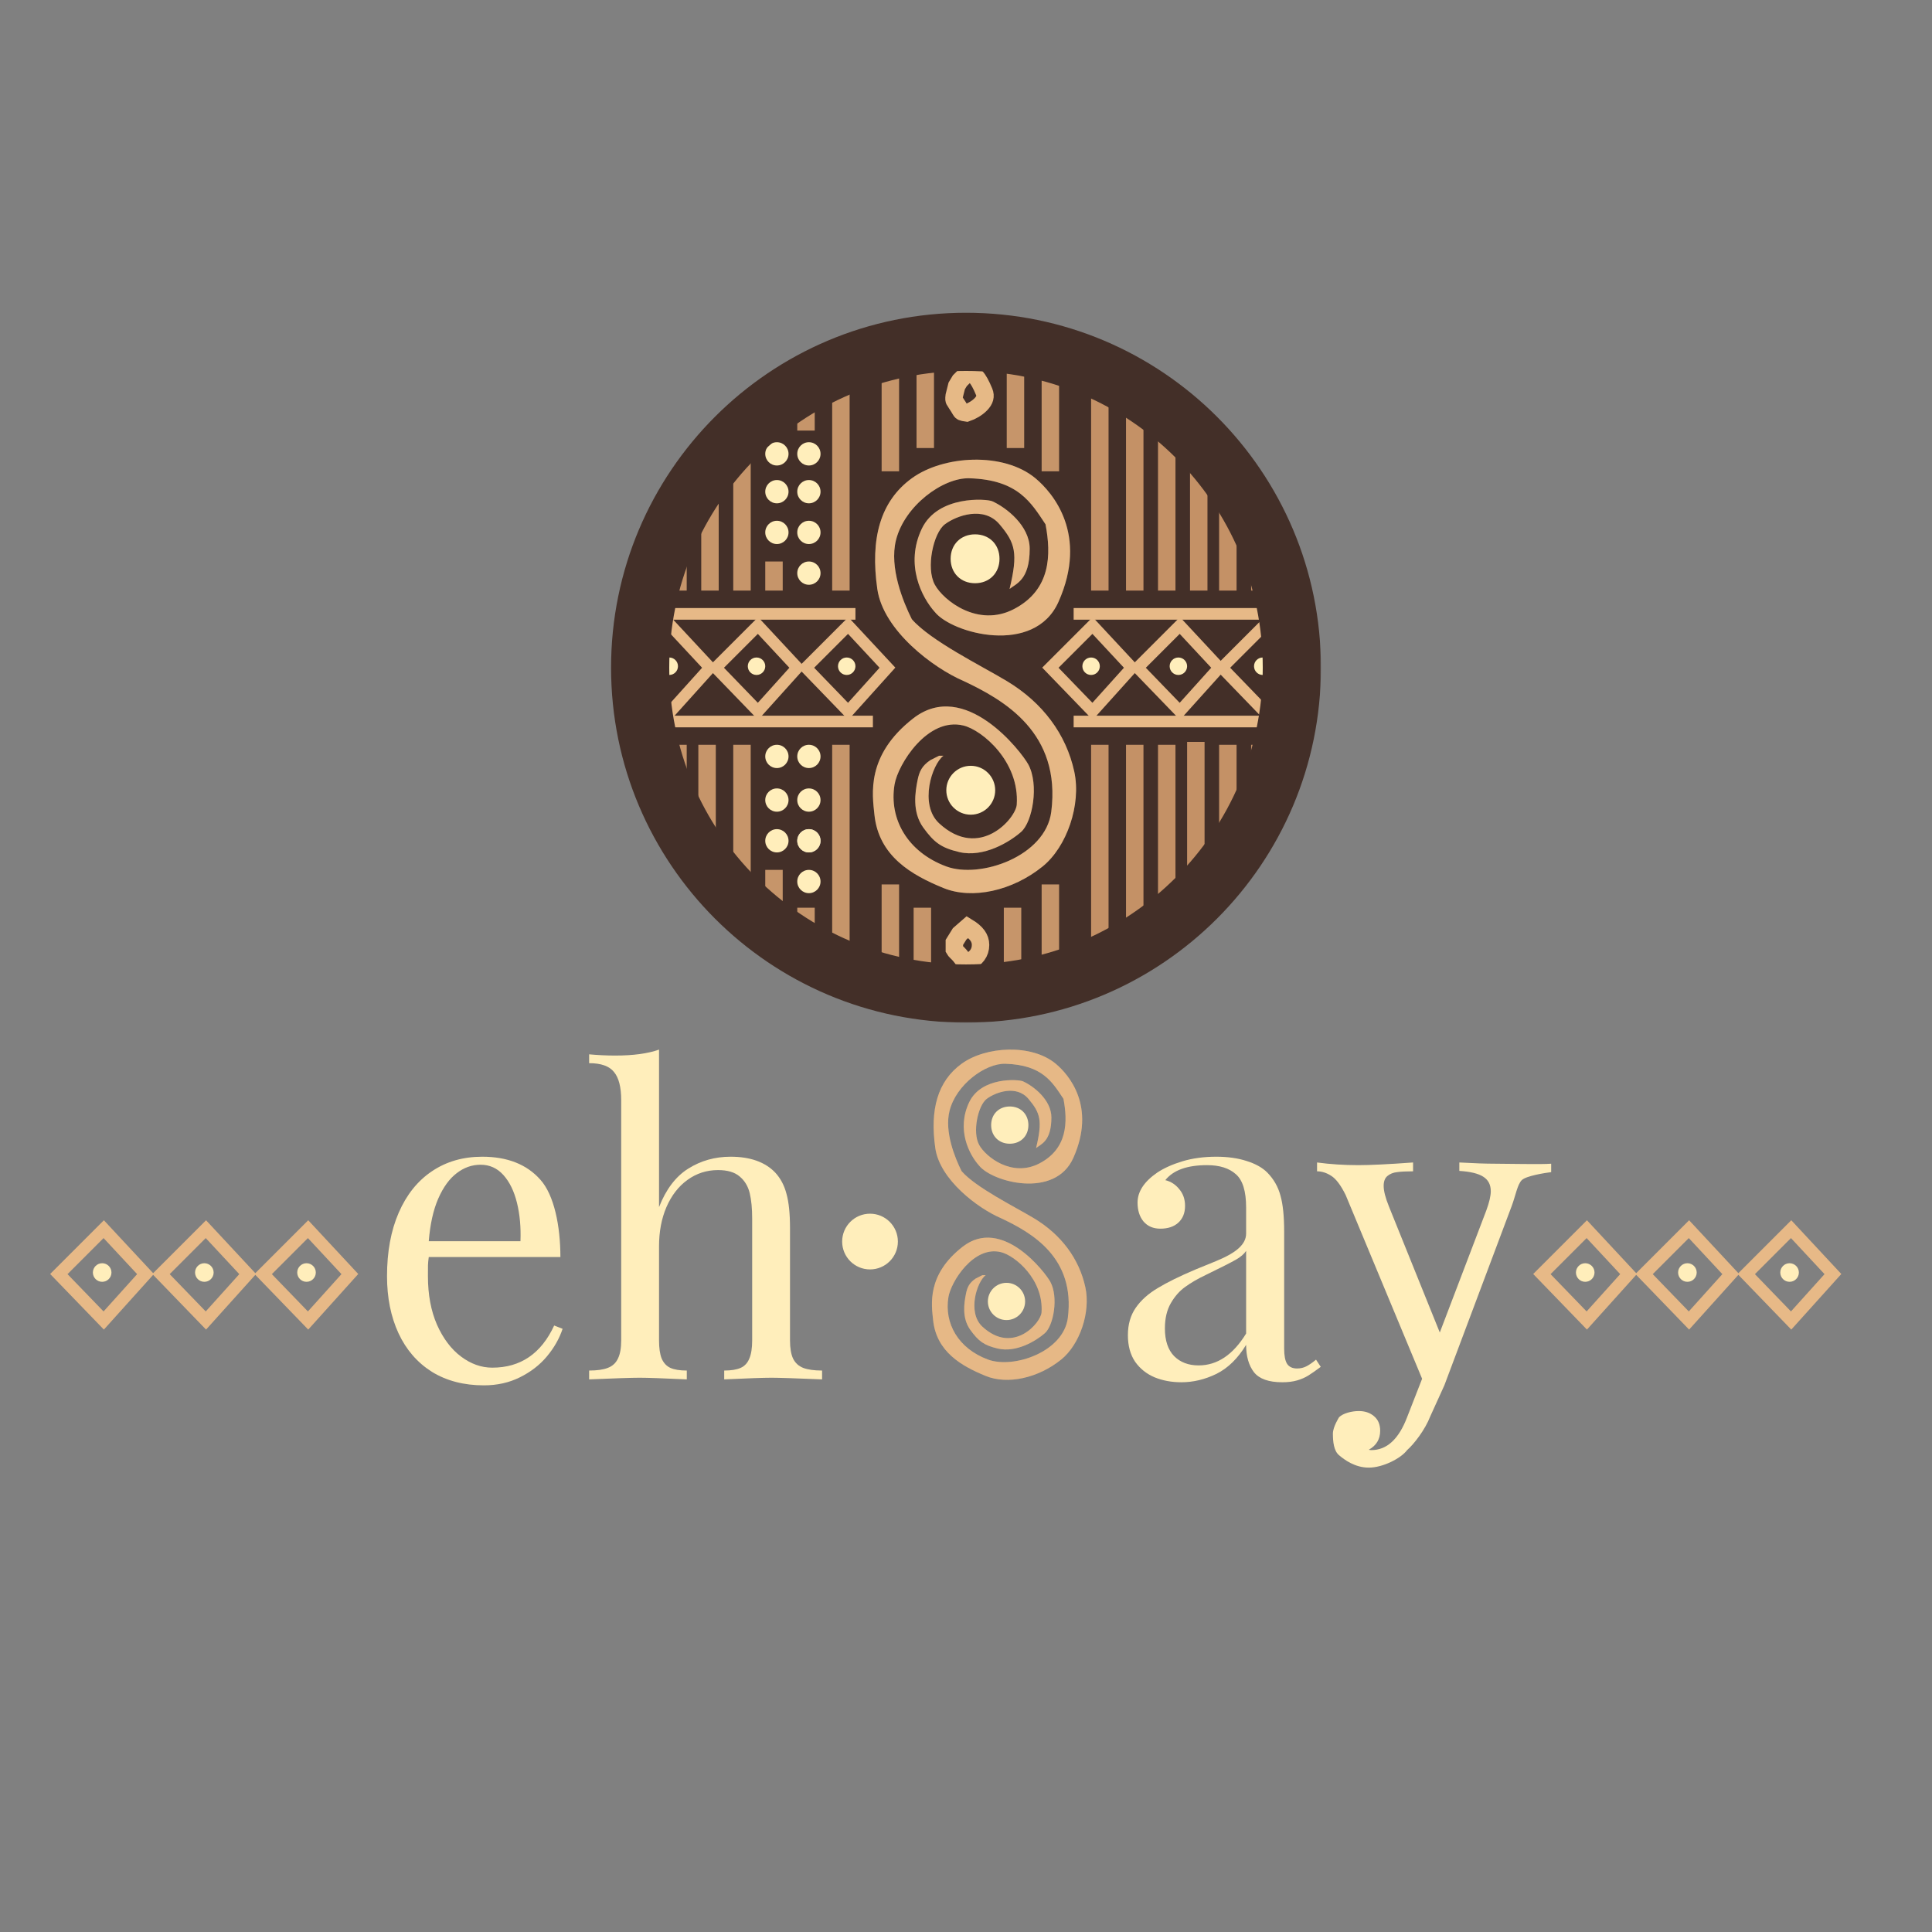 <svg width="624" height="624" viewBox="0 0 624 624" fill="none" xmlns="http://www.w3.org/2000/svg">
<rect x="0" y="0" width="624" height="624" fill="#808080" stroke="none"/>
<path d="M181.711 429.18C180.648 432.367 178.944 435.355 176.598 438.145C174.296 440.889 171.396 443.125 167.898 444.852C164.445 446.578 160.572 447.441 156.277 447.441C149.814 447.441 144.214 445.98 139.477 443.059C134.784 440.092 131.198 435.953 128.719 430.641C126.24 425.284 125 419.13 125 412.18C125 404.299 126.262 397.46 128.785 391.66C131.309 385.861 134.872 381.411 139.477 378.312C144.125 375.169 149.548 373.598 155.746 373.598C163.892 373.598 170.156 376.077 174.539 381.035C178.966 385.949 181 395.951 181 406H138.48C138.171 408.346 138.215 408.727 138.215 412.18C138.215 418.156 139.189 423.38 141.137 427.852C143.129 432.323 145.719 435.754 148.906 438.145C152.094 440.535 155.458 441.73 159 441.73C168.12 441.73 174.783 437.193 178.988 428.117L181.711 429.18ZM168.098 400.891C168.275 396.375 167.898 392.236 166.969 388.473C166.039 384.71 164.578 381.721 162.586 379.508C160.594 377.294 158.137 376.188 155.215 376.188C152.426 376.188 149.858 377.095 147.512 378.91C145.165 380.681 143.173 383.426 141.535 387.145C139.941 390.819 138.923 395.401 138.48 400.891H168.098Z" fill="#FFEEBB"/>
<path d="M212.855 389.867C215.113 384.112 218.257 379.973 222.285 377.449C226.358 374.882 230.918 373.598 235.965 373.598C242.296 373.598 247.099 375.302 250.375 378.711C252.102 380.57 253.319 382.872 254.027 385.617C254.78 388.318 255.156 391.97 255.156 396.574V432.898C255.156 435.422 255.488 437.392 256.152 438.809C256.861 440.225 257.945 441.221 259.406 441.797C260.911 442.372 262.948 442.66 265.516 442.66V445.516C257.016 445.161 251.57 444.984 249.18 444.984C246.612 444.984 241.521 445.161 233.906 445.516V442.66C236.164 442.66 237.935 442.372 239.219 441.797C240.503 441.221 241.432 440.225 242.008 438.809C242.628 437.392 242.938 435.422 242.938 432.898V393.586C242.938 390.31 242.672 387.565 242.141 385.352C241.609 383.138 240.525 381.345 238.887 379.973C237.293 378.6 234.969 377.914 231.914 377.914C228.24 377.914 224.941 378.977 222.02 381.102C219.142 383.182 216.884 386.104 215.246 389.867C213.652 393.586 212.855 397.814 212.855 402.551V432.898C212.855 435.422 213.143 437.392 213.719 438.809C214.339 440.225 215.268 441.221 216.508 441.797C217.792 442.372 219.562 442.66 221.82 442.66V445.516C214.206 445.161 209.137 444.984 206.613 444.984C204.046 444.984 198.6 445.161 190.277 445.516V442.66C192.845 442.66 194.859 442.372 196.32 441.797C197.826 441.221 198.91 440.225 199.574 438.809C200.283 437.392 200.637 435.422 200.637 432.898V355.336C200.637 351.13 199.862 348.098 198.312 346.238C196.807 344.335 194.129 343.383 190.277 343.383V340.527C193.155 340.793 195.966 340.926 198.711 340.926C204.555 340.926 209.27 340.284 212.855 339V389.867Z" fill="#FFEEBB"/>
<path d="M402.473 390C402.473 384.732 401.366 381.146 399.152 379.242C396.983 377.294 393.884 376.32 389.855 376.32C383.436 376.32 378.943 377.936 376.375 381.168C378.19 381.611 379.695 382.585 380.891 384.09C382.13 385.551 382.75 387.344 382.75 389.469C382.75 391.771 382.02 393.586 380.559 394.914C379.142 396.198 377.216 396.84 374.781 396.84C372.479 396.84 370.664 396.065 369.336 394.516C368.052 392.966 367.41 390.93 367.41 388.406C367.41 384.865 369.535 381.633 373.785 378.711C375.999 377.25 378.721 376.033 381.953 375.059C385.229 374.085 388.859 373.598 392.844 373.598C396.562 373.598 399.839 374.062 402.672 374.992C405.505 375.878 407.719 377.117 409.312 378.711C411.393 380.836 412.81 383.315 413.562 386.148C414.359 388.938 414.758 392.811 414.758 397.77V435.555C414.758 437.812 415.068 439.451 415.688 440.469C416.352 441.487 417.436 441.996 418.941 441.996C420.048 441.996 421.066 441.753 421.996 441.266C422.926 440.779 423.944 440.07 425.051 439.141L426.578 441.465C424.984 442.66 423.656 443.59 422.594 444.254C421.531 444.918 420.314 445.449 418.941 445.848C417.569 446.246 415.975 446.445 414.16 446.445C409.777 446.445 406.723 445.361 404.996 443.191C403.314 440.978 402.473 438.034 402.473 434.359C399.816 438.742 396.629 441.863 392.91 443.723C389.191 445.538 385.406 446.445 381.555 446.445C378.411 446.445 375.534 445.914 372.922 444.852C370.31 443.745 368.207 442.062 366.613 439.805C365.064 437.503 364.289 434.647 364.289 431.238C364.289 427.785 365.13 424.841 366.812 422.406C368.495 419.971 370.863 417.846 373.918 416.031C376.973 414.172 381.068 412.158 386.203 409.988C387.089 409.634 389.258 408.749 392.711 407.332C396.164 405.915 398.643 404.499 400.148 403.082C401.698 401.665 402.473 400.116 402.473 398.434V390ZM402.473 404.012C401.809 405.03 400.702 405.982 399.152 406.867C397.603 407.753 394.371 409.391 389.457 411.781C386.845 413.021 384.632 414.305 382.816 415.633C381.001 416.917 379.452 418.665 378.168 420.879C376.884 423.092 376.242 425.815 376.242 429.047C376.242 432.987 377.238 435.975 379.23 438.012C381.223 440.004 383.857 441 387.133 441C393.154 441 398.267 437.569 402.473 430.707V404.012Z" fill="#FFEEBB"/>
<path d="M471.336 375.457C476.117 375.723 479.924 375.855 482.758 375.855C486.786 375.855 498.122 376.121 501 375.855V378.578C499.185 378.799 492.917 379.751 491.5 381.168C490.083 382.585 489.509 386.148 488.27 389.469L466.5 447.441L461.973 457.402C460.246 461.874 456.638 466.456 454.469 468.359C452.5 471.016 446.633 474.016 442.117 474.016C437.602 474.016 434.227 471.477 432.5 470.016C430.773 468.599 430.5 465.583 430.5 463.016C430.5 460.846 432.5 457.734 432.5 457.734C433.784 456.451 436.605 455.742 438.863 455.742C440.855 455.742 442.493 456.296 443.777 457.402C445.105 458.509 445.77 460.081 445.77 462.117C445.77 464.818 444.552 466.854 442.117 468.227C442.294 468.315 442.56 468.359 442.914 468.359C447.917 468.359 451.768 464.818 454.469 457.734L459.316 445.316L434.613 385.949C433.064 382.806 431.514 380.747 429.965 379.773C428.46 378.799 426.932 378.312 425.383 378.312V375.457C429.633 376.033 434.082 376.32 438.73 376.32C442.626 376.32 448.514 376.033 456.395 375.457V378.312C454.181 378.312 452.454 378.401 451.215 378.578C449.975 378.711 448.935 379.132 448.094 379.84C447.297 380.504 446.898 381.566 446.898 383.027C446.898 384.665 447.474 386.901 448.625 389.734L465.027 430.375L480.035 390.996C481.009 388.34 481.496 386.259 481.496 384.754C481.496 382.629 480.677 381.057 479.039 380.039C477.445 379.021 474.878 378.401 471.336 378.18V375.457Z" fill="#FFEEBB"/>
<path d="M317.295 428.482C312.326 423.883 315.526 413.977 318.356 411.855H317.295L315.173 412.916C313.05 414.331 312.413 415.746 311.989 417.869C311.423 420.699 310.574 425.651 313.404 429.543C316.011 433.128 317.719 434.491 322.248 435.557C328.262 436.972 334.63 433.081 337.46 430.604C340.29 428.128 341.93 418.93 339.229 413.977C337.56 410.918 323.663 392.751 310.928 402.657C299.236 411.75 300.863 421.406 301.376 426.359C302.437 436.618 310.574 441.217 318.356 444.401C325.432 447.295 335.337 445.108 342.766 439.095C348.71 434.283 352.318 423.883 350.549 415.746C348.549 406.548 342.766 398.765 333.922 393.459C327.622 389.679 315.173 383.553 310.573 378.247C308.451 374.002 304.984 365.582 306.682 358.79C308.805 350.3 318.271 343.388 324.724 343.578C336.752 343.932 339.936 349.592 343.474 354.898C344.889 362.328 344.84 371.013 335.691 375.771C326.847 380.37 318.356 373.648 316.234 369.757C313.994 365.651 315.88 357.021 318.71 354.898C321.54 352.776 328.262 350.3 332.153 354.898C336.045 359.497 336.752 361.974 334.63 370.818C336.163 369.521 339.582 368.695 339.582 360.912C339.582 355.252 333.804 350.771 330.384 349.238C328.969 348.604 316.999 347.732 313.05 355.96C308.805 364.804 313.05 372.94 316.234 376.478C320.479 381.785 340.714 387.303 346.658 374.002C354.087 357.375 345.243 347.116 340.997 343.578C333.158 337.046 318.356 337.918 310.573 343.578C302.791 349.238 300.314 358.436 302.083 370.818C303.549 381.077 315.88 390.275 323.309 393.459C333.332 398.176 347.365 406.194 344.889 425.651C343.493 436.618 327.384 442.176 319.064 439.095C309.512 435.557 304.913 427.42 306.328 418.93C307.154 413.977 314.465 402.214 323.309 404.426C327.908 405.575 337.106 413.27 336.398 423.883C336.175 427.231 327.234 437.68 317.295 428.482Z" fill="#ECC38D"/>
<path d="M317.295 428.482C312.326 423.883 315.526 413.977 318.356 411.855H317.295L315.173 412.916C313.05 414.331 312.413 415.746 311.989 417.869C311.423 420.699 310.574 425.651 313.404 429.543C316.011 433.128 317.719 434.491 322.248 435.557C328.262 436.972 334.63 433.081 337.46 430.604C340.29 428.128 341.93 418.93 339.229 413.977C337.56 410.918 323.663 392.751 310.928 402.657C299.236 411.75 300.863 421.406 301.376 426.359C302.437 436.618 310.574 441.217 318.356 444.401C325.432 447.295 335.337 445.108 342.766 439.095C348.71 434.283 352.318 423.883 350.549 415.746C348.549 406.548 342.766 398.765 333.922 393.459C327.622 389.679 315.173 383.553 310.573 378.247C308.451 374.002 304.984 365.582 306.682 358.79C308.805 350.3 318.271 343.388 324.724 343.578C336.752 343.932 339.936 349.592 343.474 354.898C344.889 362.328 344.84 371.013 335.691 375.771C326.847 380.37 318.356 373.648 316.234 369.757C313.994 365.651 315.88 357.021 318.71 354.898C321.54 352.776 328.262 350.3 332.153 354.898C336.045 359.497 336.752 361.974 334.63 370.818C336.163 369.521 339.582 368.695 339.582 360.912C339.582 355.252 333.804 350.771 330.384 349.238C328.969 348.604 316.999 347.732 313.05 355.96C308.805 364.804 313.05 372.94 316.234 376.478C320.479 381.785 340.714 387.303 346.658 374.002C354.087 357.375 345.243 347.116 340.997 343.578C333.158 337.046 318.356 337.918 310.573 343.578C302.791 349.238 300.314 358.436 302.083 370.818C303.549 381.077 315.88 390.275 323.309 393.459C333.332 398.176 347.365 406.194 344.889 425.651C343.493 436.618 327.384 442.176 319.064 439.095C309.512 435.557 304.913 427.42 306.328 418.93C307.154 413.977 314.465 402.214 323.309 404.426C327.908 405.575 337.106 413.27 336.398 423.883C336.175 427.231 327.234 437.68 317.295 428.482Z" fill="#D0906C" fill-opacity="0.2"/>
<circle cx="325.078" cy="420.344" r="6.014" fill="#FFEEBB"/>
<path d="M332.153 363.387C332.153 366.904 329.656 369.401 326.139 369.401C322.623 369.401 320.125 366.904 320.125 363.387C320.125 359.87 322.623 357.373 326.139 357.373C329.656 357.373 332.153 359.87 332.153 363.387Z" fill="#FFEEBB"/>
<path d="M80 411.5L66.5 397L52 411.5L66.5 426.5L80 411.5Z" stroke="#E7B987" stroke-width="4"/>
<circle cx="66" cy="411" r="2.5" fill="#FFEEBB" stroke="#FFEEBB"/>
<path d="M113 411.5L99.5 397L85 411.5L99.5 426.5L113 411.5Z" stroke="#E7B987" stroke-width="4"/>
<circle cx="99" cy="411" r="2.5" fill="#FFEEBB" stroke="#FFEEBB"/>
<path d="M47 411.5L33.5 397L19 411.5L33.5 426.5L47 411.5Z" stroke="#E7B987" stroke-width="4"/>
<circle cx="33" cy="411" r="2.5" fill="#FFEEBB" stroke="#FFEEBB"/>
<path d="M559 411.5L545.5 397L531 411.5L545.5 426.5L559 411.5Z" stroke="#E7B987" stroke-width="4"/>
<circle cx="545" cy="411" r="2.5" fill="#FFEEBB" stroke="#FFEEBB"/>
<path d="M592 411.5L578.5 397L564 411.5L578.5 426.5L592 411.5Z" stroke="#E7B987" stroke-width="4"/>
<circle cx="578" cy="411" r="2.5" fill="#FFEEBB" stroke="#FFEEBB"/>
<path d="M526 411.5L512.5 397L498 411.5L512.5 426.5L526 411.5Z" stroke="#E7B987" stroke-width="4"/>
<circle cx="512" cy="411" r="2.5" fill="#FFEEBB" stroke="#FFEEBB"/>
<circle cx="281" cy="401" r="8.5" fill="#FFEEBB" stroke="#FFEEBB"/>
<rect x="203" y="109" width="218" height="213.302" rx="95" fill="#432F28"/>
<path d="M310.011 122.963L313.026 119.948C313.94 120.479 314.589 121.013 315.139 121.634C316.024 122.633 316.82 124.046 317.855 126.529C318.459 127.978 318.088 129.246 316.788 130.589C315.552 131.865 313.738 132.858 312.235 133.372C311.397 133.251 311.007 133.165 310.736 133.049C310.626 133.002 310.57 132.962 310.524 132.919C310.47 132.87 310.365 132.758 310.22 132.504C309.698 131.59 309.241 130.904 308.887 130.377C308.506 129.809 308.346 129.566 308.238 129.351C308.235 129.344 308.23 129.336 308.226 129.328C308.164 129.213 308.044 128.991 308.194 127.86L308.997 124.655L310.011 122.963Z" stroke="#E6B986" stroke-width="5.638"/>
<path d="M309.944 301.625L312.483 299.414C315.399 301.185 316.698 302.964 316.698 305.188C316.698 307.748 315.262 309.594 312.476 310.956C312.182 310.934 311.925 310.927 311.704 310.925C311.657 310.856 311.604 310.776 311.543 310.683C310.298 308.773 309.556 308.06 308.93 307.475C308.699 307.259 308.623 307.183 308.526 307.057C308.461 306.972 308.369 306.841 308.242 306.627L308.242 304.369L309.944 301.625ZM311.114 310.924C311.114 310.924 311.115 310.924 311.117 310.924L311.114 310.924Z" stroke="#E6B986" stroke-width="5.638"/>
<circle cx="250.922" cy="244.31" r="3.759" fill="#FFEEBB"/>
<circle cx="261.259" cy="244.31" r="3.759" fill="#FFEEBB"/>
<circle cx="261.259" cy="146.586" r="3.759" fill="#FFEEBB"/>
<circle cx="250.922" cy="146.586" r="3.759" fill="#FFEEBB"/>
<circle cx="250.922" cy="158.802" r="3.759" fill="#FFEEBB"/>
<circle cx="250.922" cy="171.957" r="3.759" fill="#FFEEBB"/>
<circle cx="250.922" cy="258.405" r="3.759" fill="#FFEEBB"/>
<circle cx="261.259" cy="258.405" r="3.759" fill="#FFEEBB"/>
<circle cx="261.259" cy="158.802" r="3.759" fill="#FFEEBB"/>
<circle cx="250.922" cy="271.56" r="3.759" fill="#FFEEBB"/>
<circle cx="261.259" cy="271.56" r="3.759" fill="#D9D9D9"/>
<circle cx="261.259" cy="271.56" r="3.759" fill="#FFEEBB"/>
<circle cx="261.259" cy="171.957" r="3.759" fill="#FFEEBB"/>
<circle cx="261.259" cy="284.716" r="3.759" fill="#FFEEBB"/>
<circle cx="261.259" cy="185.112" r="3.759" fill="#FFEEBB"/>
<path d="M257.5 215.651L244.815 202.026L231.19 215.651L244.815 229.746L257.5 215.651Z" stroke="#E7B987" stroke-width="3.759"/>
<circle cx="244.345" cy="215.181" r="2.349" fill="#FFEEBB" stroke="#FFEEBB" stroke-width="0.94"/>
<path d="M286.629 215.651L273.944 202.026L260.319 215.651L273.944 229.746L286.629 215.651Z" stroke="#E7B987" stroke-width="3.759"/>
<circle cx="273.474" cy="215.181" r="2.349" fill="#FFEEBB" stroke="#FFEEBB" stroke-width="0.94"/>
<path d="M229.31 215.651L216.625 202.026L203 215.651L216.625 229.746L229.31 215.651Z" stroke="#E7B987" stroke-width="3.759"/>
<circle cx="216.155" cy="215.181" r="2.349" fill="#FFEEBB" stroke="#FFEEBB" stroke-width="0.94"/>
<path d="M393.75 215.651L381.065 202.026L367.44 215.651L381.065 229.746L393.75 215.651Z" stroke="#E7B987" stroke-width="3.759"/>
<circle cx="380.595" cy="215.181" r="2.349" fill="#FFEEBB" stroke="#FFEEBB" stroke-width="0.94"/>
<path d="M421 215.651L408.315 202.026L394.69 215.651L408.315 229.746L421 215.651Z" stroke="#E7B987" stroke-width="3.759"/>
<circle cx="407.845" cy="215.181" r="2.349" fill="#FFEEBB" stroke="#FFEEBB" stroke-width="0.94"/>
<path d="M365.56 215.651L352.875 202.026L339.25 215.651L352.875 229.746L365.56 215.651Z" stroke="#E7B987" stroke-width="3.759"/>
<circle cx="352.405" cy="215.181" r="2.349" fill="#FFEEBB" stroke="#FFEEBB" stroke-width="0.94"/>
<path d="M303.32 265.916C296.797 259.88 300.998 246.878 304.713 244.092H303.32L300.534 245.485C297.747 247.342 296.912 249.2 296.354 251.986C295.612 255.701 294.497 262.201 298.212 267.309C301.634 272.014 303.875 273.804 309.82 275.203C317.714 277.06 326.072 271.952 329.787 268.702C333.502 265.452 335.654 253.379 332.109 246.878C329.919 242.863 311.678 219.018 294.962 232.019C279.616 243.955 281.752 256.629 282.424 263.13C283.817 276.596 294.497 282.632 304.713 286.811C313.999 290.61 327.001 287.74 336.752 279.846C344.553 273.531 349.289 259.88 346.967 249.2C344.343 237.127 336.752 226.912 325.143 219.947C316.874 214.985 300.534 206.945 294.497 199.98C291.711 194.408 287.161 183.357 289.389 174.441C292.175 163.297 304.601 154.226 313.071 154.475C328.858 154.939 333.037 162.368 337.681 169.334C339.538 179.085 339.474 190.485 327.465 196.73C315.857 202.766 304.713 193.944 301.927 188.836C298.987 183.447 301.462 172.12 305.177 169.334C308.892 166.548 317.714 163.297 322.822 169.334C327.929 175.37 328.858 178.62 326.072 190.229C328.084 188.526 332.573 187.443 332.573 177.227C332.573 169.798 324.989 163.916 320.5 161.904C318.643 161.071 302.931 159.927 297.747 170.726C292.175 182.335 297.747 193.015 301.927 197.658C307.499 204.623 334.059 211.867 341.86 194.408C351.611 172.584 340.002 159.118 334.43 154.475C324.141 145.901 304.712 147.045 294.497 154.475C284.281 161.904 281.031 173.977 283.353 190.229C285.277 203.695 301.462 215.767 311.213 219.947C324.369 226.138 342.788 236.663 339.538 262.201C337.706 276.596 316.562 283.891 305.641 279.846C293.104 275.203 287.068 264.523 288.925 253.379C290.008 246.878 299.605 231.439 311.213 234.341C317.25 235.85 329.323 245.949 328.394 259.88C328.101 264.275 316.365 277.989 303.32 265.916Z" fill="#ECC38D"/>
<path d="M303.32 265.916C296.797 259.88 300.998 246.878 304.713 244.092H303.32L300.534 245.485C297.747 247.342 296.912 249.2 296.354 251.986C295.612 255.701 294.497 262.201 298.212 267.309C301.634 272.014 303.875 273.804 309.82 275.203C317.714 277.06 326.072 271.952 329.787 268.702C333.502 265.452 335.654 253.379 332.109 246.878C329.919 242.863 311.678 219.018 294.962 232.019C279.616 243.955 281.752 256.629 282.424 263.13C283.817 276.596 294.497 282.632 304.713 286.811C313.999 290.61 327.001 287.74 336.752 279.846C344.553 273.531 349.289 259.88 346.967 249.2C344.343 237.127 336.752 226.912 325.143 219.947C316.874 214.985 300.534 206.945 294.497 199.98C291.711 194.408 287.161 183.357 289.389 174.441C292.175 163.297 304.601 154.226 313.071 154.475C328.858 154.939 333.037 162.368 337.681 169.334C339.538 179.085 339.474 190.485 327.465 196.73C315.857 202.766 304.713 193.944 301.927 188.836C298.987 183.447 301.462 172.12 305.177 169.334C308.892 166.548 317.714 163.297 322.822 169.334C327.929 175.37 328.858 178.62 326.072 190.229C328.084 188.526 332.573 187.443 332.573 177.227C332.573 169.798 324.989 163.916 320.5 161.904C318.643 161.071 302.931 159.927 297.747 170.726C292.175 182.335 297.747 193.015 301.927 197.658C307.499 204.623 334.059 211.867 341.86 194.408C351.611 172.584 340.002 159.118 334.43 154.475C324.141 145.901 304.712 147.045 294.497 154.475C284.281 161.904 281.031 173.977 283.353 190.229C285.277 203.695 301.462 215.767 311.213 219.947C324.369 226.138 342.788 236.663 339.538 262.201C337.706 276.596 316.562 283.891 305.641 279.846C293.104 275.203 287.068 264.523 288.925 253.379C290.008 246.878 299.605 231.439 311.213 234.341C317.25 235.85 329.323 245.949 328.394 259.88C328.101 264.275 316.365 277.989 303.32 265.916Z" fill="#D0906C" fill-opacity="0.2"/>
<circle cx="313.535" cy="255.235" r="7.894" fill="#FFEEBB"/>
<path d="M322.822 180.476C322.822 185.092 319.544 188.37 314.928 188.37C310.312 188.37 307.034 185.092 307.034 180.476C307.034 175.86 310.312 172.582 314.928 172.582C319.544 172.582 322.822 175.86 322.822 180.476Z" fill="#FFEEBB"/>
<line x1="218.974" y1="163.5" x2="218.974" y2="190.75" stroke="#C6956A" stroke-width="5.638"/>
<line x1="249.983" y1="128.732" x2="249.983" y2="139.069" stroke="#C6956A" stroke-width="5.638"/>
<line x1="260.319" y1="123.095" x2="260.319" y2="139.069" stroke="#C6956A" stroke-width="5.638"/>
<line x1="249.983" y1="181.354" x2="249.983" y2="190.75" stroke="#C6956A" stroke-width="5.638"/>
<line x1="218.974" y1="240.552" x2="218.974" y2="267.802" stroke="#C6956A" stroke-width="5.638"/>
<line x1="249.983" y1="280.957" x2="249.983" y2="302.569" stroke="#C6956A" stroke-width="5.638"/>
<line x1="260.319" y1="293.173" x2="260.319" y2="310.087" stroke="#C6956A" stroke-width="5.638"/>
<line x1="229.31" y1="148.466" x2="229.31" y2="190.75" stroke="#C6956A" stroke-width="5.638"/>
<line x1="228.371" y1="240.552" x2="228.371" y2="282.836" stroke="#C6956A" stroke-width="5.638"/>
<line x1="239.647" y1="136.25" x2="239.647" y2="190.75" stroke="#C6956A" stroke-width="5.638"/>
<line x1="239.647" y1="240.552" x2="239.647" y2="295.991" stroke="#C6956A" stroke-width="5.638"/>
<line x1="271.595" y1="116.518" x2="271.595" y2="190.75" stroke="#C6956A" stroke-width="5.638"/>
<line x1="271.595" y1="240.552" x2="271.595" y2="313.845" stroke="#C6956A" stroke-width="5.638"/>
<line x1="287.569" y1="285.655" x2="287.569" y2="318.543" stroke="#C6956A" stroke-width="5.638"/>
<line x1="339.25" y1="285.655" x2="339.25" y2="318.543" stroke="#C6956A" stroke-width="5.638"/>
<line x1="297.905" y1="293.173" x2="297.905" y2="322.302" stroke="#C6956A" stroke-width="5.638"/>
<line x1="327.034" y1="293.173" x2="327.034" y2="321.363" stroke="#C6956A" stroke-width="5.638"/>
<line x1="287.569" y1="111.819" x2="287.569" y2="152.225" stroke="#C6956A" stroke-width="5.638"/>
<line x1="298.845" y1="109" x2="298.845" y2="144.707" stroke="#C6956A" stroke-width="5.638"/>
<line x1="327.974" y1="109" x2="327.974" y2="144.707" stroke="#C6956A" stroke-width="5.638"/>
<line x1="339.25" y1="111.819" x2="339.25" y2="152.225" stroke="#C6956A" stroke-width="5.638"/>
<line x1="355.224" y1="116.518" x2="355.224" y2="190.75" stroke="#C49166" stroke-width="5.638"/>
<line x1="355.224" y1="240.552" x2="355.224" y2="314.785" stroke="#C49166" stroke-width="5.638"/>
<line x1="366.5" y1="123.095" x2="366.5" y2="190.75" stroke="#C49166" stroke-width="5.638"/>
<line x1="366.5" y1="240.552" x2="366.5" y2="308.207" stroke="#C49166" stroke-width="5.638"/>
<line x1="376.836" y1="131.552" x2="376.836" y2="190.75" stroke="#C49166" stroke-width="5.638"/>
<line x1="416.302" y1="198.267" x2="346.767" y2="198.267" stroke="#E7B987" stroke-width="3.759"/>
<line x1="276.293" y1="198.267" x2="206.758" y2="198.267" stroke="#E7B987" stroke-width="3.759"/>
<line x1="416.302" y1="233.035" x2="346.767" y2="233.035" stroke="#E7B987" stroke-width="3.759"/>
<line x1="281.931" y1="233.035" x2="206.759" y2="233.035" stroke="#E7B987" stroke-width="3.759"/>
<line x1="376.836" y1="240.552" x2="376.836" y2="301.629" stroke="#C49166" stroke-width="5.638"/>
<line x1="387.172" y1="140.009" x2="387.172" y2="190.75" stroke="#C49166" stroke-width="5.638"/>
<line x1="386.233" y1="239.612" x2="386.233" y2="292.233" stroke="#C49166" stroke-width="5.638"/>
<line x1="396.569" y1="149.405" x2="396.569" y2="190.75" stroke="#C49166" stroke-width="5.638"/>
<line x1="396.569" y1="240.552" x2="396.569" y2="280.957" stroke="#C49166" stroke-width="5.638"/>
<line x1="406.905" y1="166.319" x2="406.905" y2="190.75" stroke="#C49166" stroke-width="5.638"/>
<line x1="406.905" y1="240.552" x2="406.905" y2="265.922" stroke="#C49166" stroke-width="5.638"/>
<mask id="path-88-outside-1_53_652" maskUnits="userSpaceOnUse" x="196.758" y="100.41" width="230" height="230" fill="black">
<rect fill="white" x="196.758" y="100.41" width="230" height="230"/>
<path d="M417.241 215.652C417.241 273.775 370.123 320.893 312 320.893C253.876 320.893 206.758 273.775 206.758 215.652C206.758 157.528 253.876 110.41 312 110.41C370.123 110.41 417.241 157.528 417.241 215.652Z"/>
</mask>
<path d="M407.845 215.652C407.845 268.585 364.933 311.496 312 311.496V330.289C375.312 330.289 426.638 278.964 426.638 215.652H407.845ZM312 311.496C259.066 311.496 216.155 268.585 216.155 215.652H197.362C197.362 278.964 248.687 330.289 312 330.289V311.496ZM216.155 215.652C216.155 162.718 259.066 119.807 312 119.807V101.014C248.687 101.014 197.362 152.339 197.362 215.652H216.155ZM312 119.807C364.933 119.807 407.845 162.718 407.845 215.652H426.638C426.638 152.339 375.312 101.014 312 101.014V119.807Z" fill="#432F28" mask="url(#path-88-outside-1_53_652)"/>
</svg>
